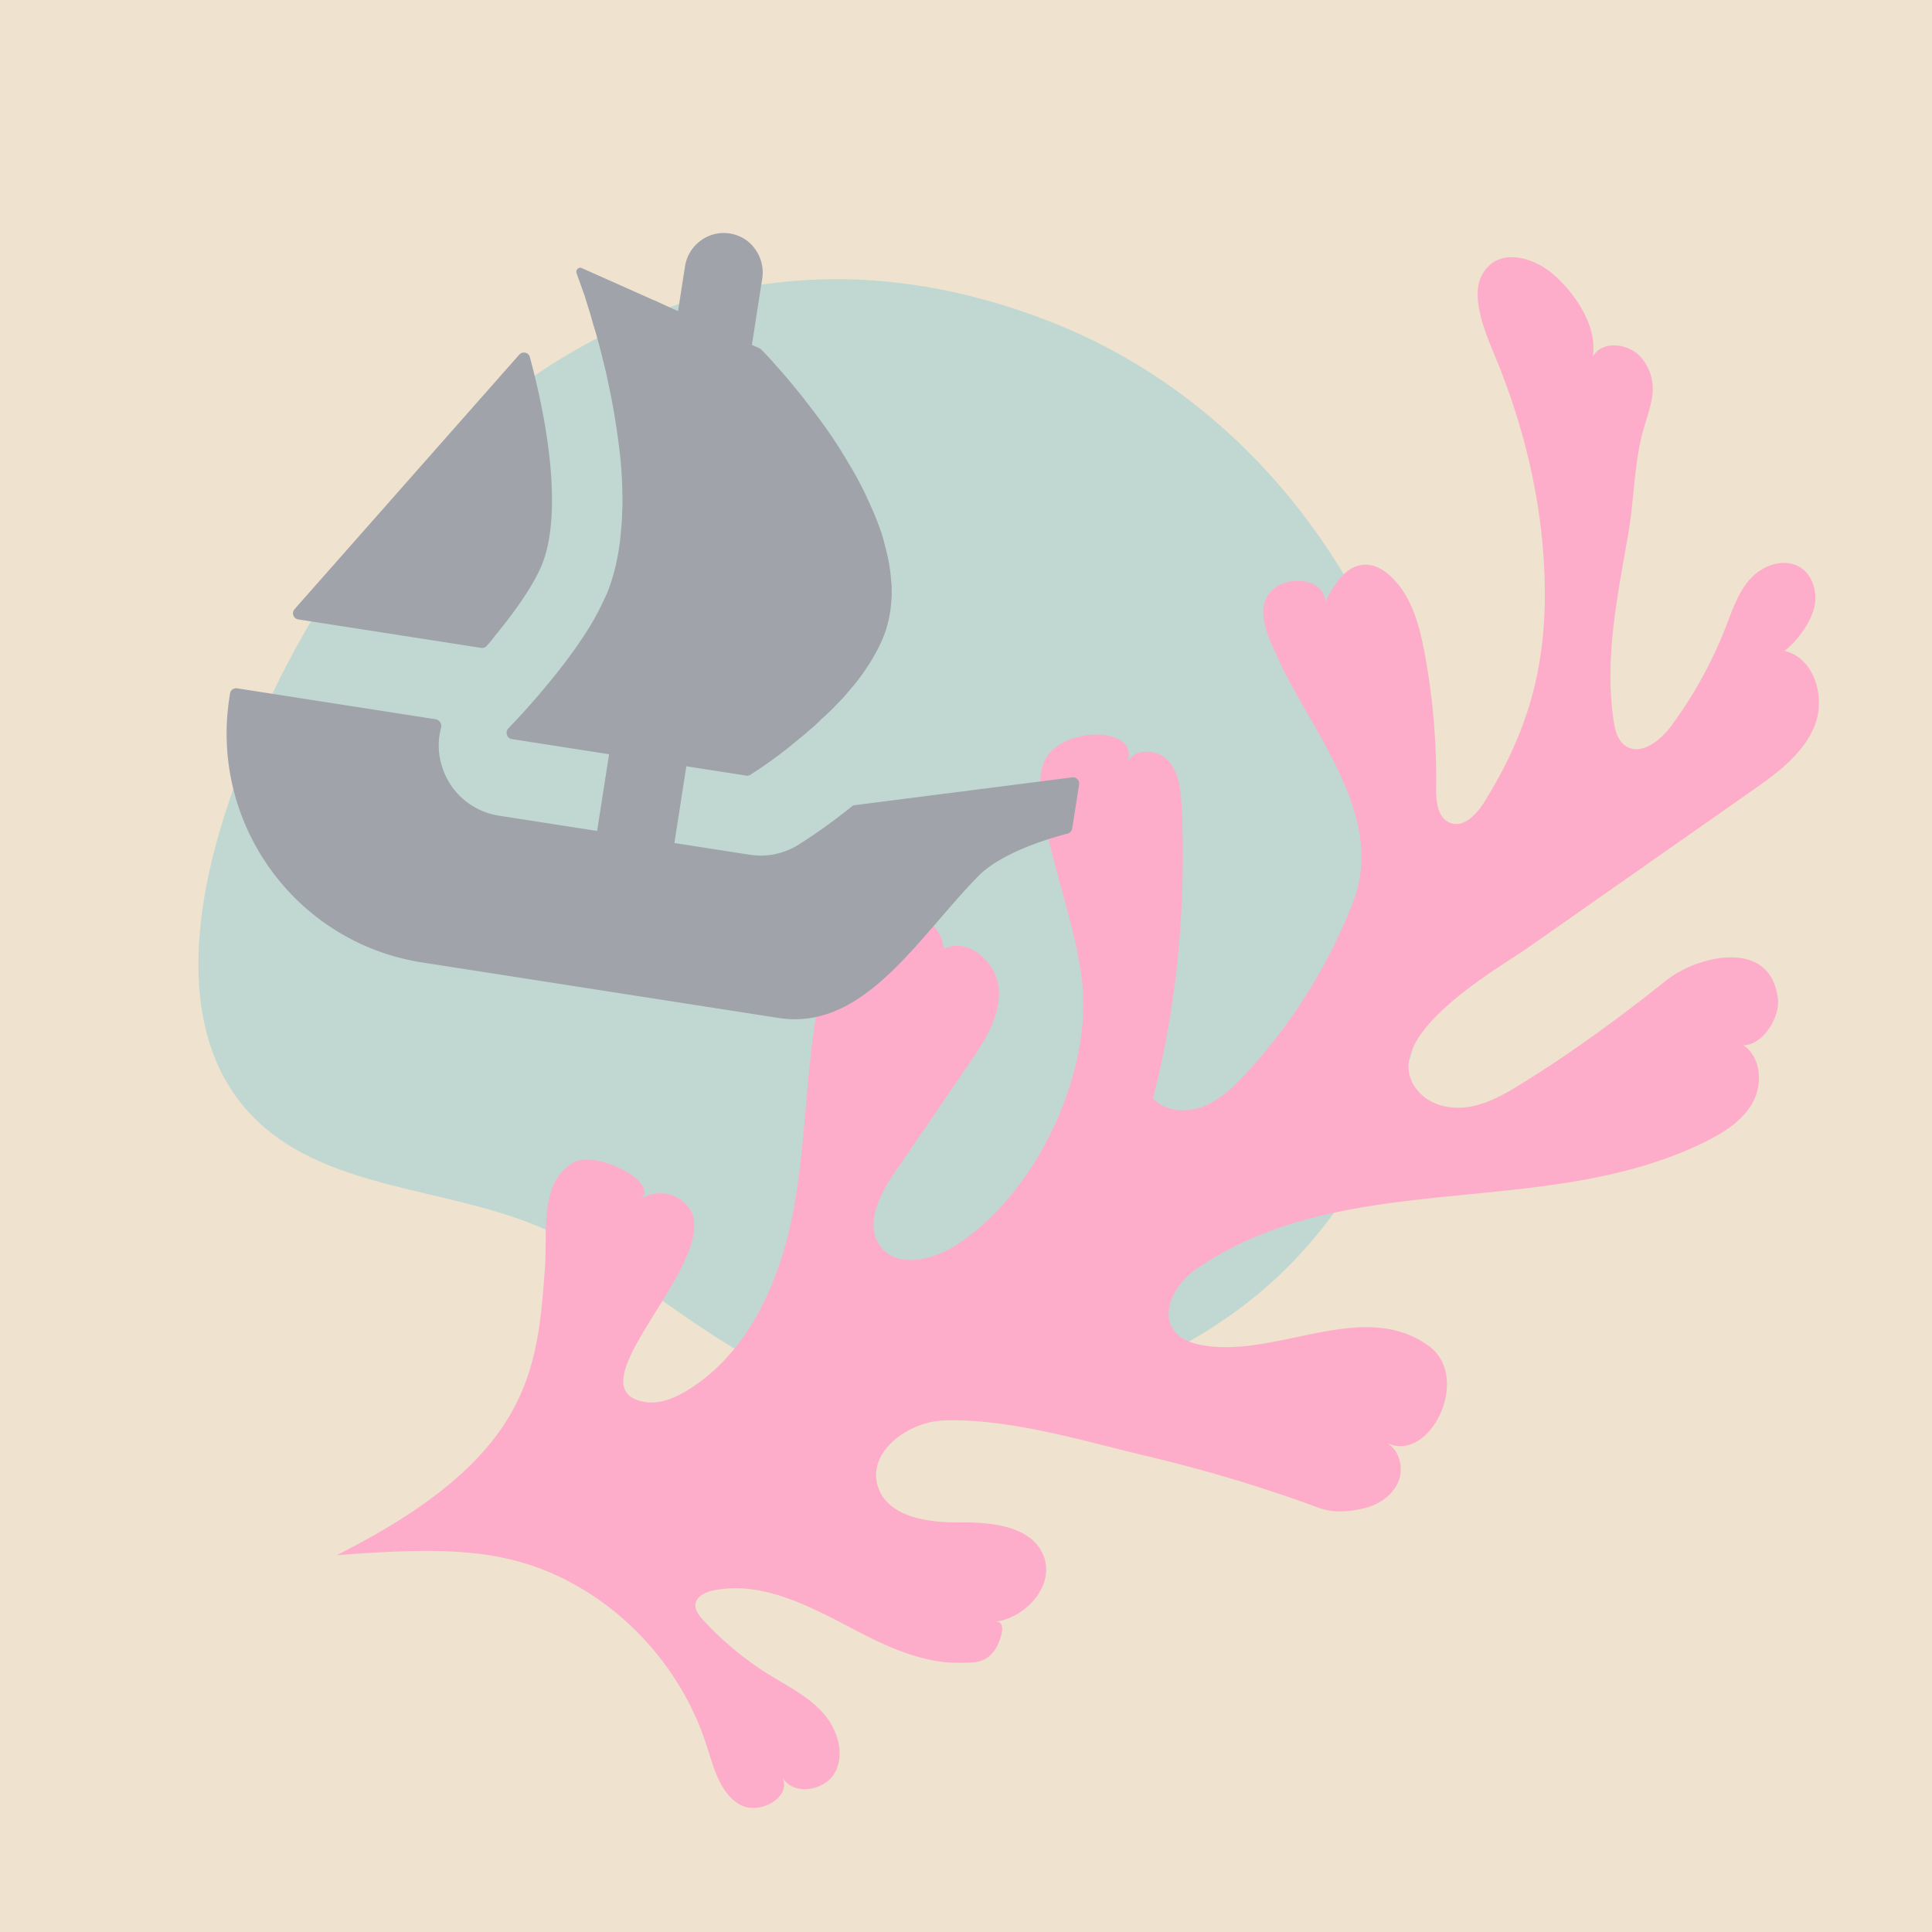 <?xml version="1.0" encoding="UTF-8" standalone="no"?>
<!-- Created with svg_stack (http://github.com/astraw/svg_stack) -->

<svg
   xmlns:dc="http://purl.org/dc/elements/1.1/"
   xmlns:cc="http://creativecommons.org/ns#"
   xmlns:rdf="http://www.w3.org/1999/02/22-rdf-syntax-ns#"
   xmlns:svg="http://www.w3.org/2000/svg"
   xmlns="http://www.w3.org/2000/svg"
   xmlns:sodipodi="http://sodipodi.sourceforge.net/DTD/sodipodi-0.dtd"
   xmlns:inkscape="http://www.inkscape.org/namespaces/inkscape"
   version="1.1"
   width="1000.0"
   height="1000.0"
   id="svg26"
   sodipodi:docname="0250.svg"
   inkscape:version="0.92.5 (2060ec1f9f, 2020-04-08)">
  <sodipodi:namedview
     pagecolor="#ffffff"
     bordercolor="#666666"
     borderopacity="1"
     objecttolerance="10"
     gridtolerance="10"
     guidetolerance="10"
     inkscape:pageopacity="0"
     inkscape:pageshadow="2"
     inkscape:window-width="786"
     inkscape:window-height="480"
     id="namedview28"
     showgrid="false"
     inkscape:zoom="0.236"
     inkscape:cx="165.25424"
     inkscape:cy="500"
     inkscape:window-x="72"
     inkscape:window-y="27"
     inkscape:window-maximized="0"
     inkscape:current-layer="svg26" />
  <defs
     id="defs2" />
  <g
     id="id0:id0">
    <path
       style="opacity:1;fill:#efe2cf"
       d="M 0,0 H 1000 V 1000 H 0 Z"
       id="path4"
       inkscape:connector-curvature="0" />
  </g>
  <g
     id="id1:id1"
     transform="translate(-177.672,-163.809)">
    <path
       d="m 722.63,330.82 c 96.1,38.03 164.23,125.29 187.72,220.04 22.59,91.1 4.61,193.62 -61.51,263.96 -66.12,70.34 -183.53,99.77 -272.71,56.85 C 532.95,850.89 498.76,815.74 454.17,797.74 406.88,778.65 348.56,778.91 311.96,745.1 271.43,707.66 276.29,645.68 291.28,594.39 342.21,420.19 505.78,245 722.63,330.82 Z"
       style="fill:#c1d8d2"
       id="path7"
       inkscape:connector-curvature="0" />
  </g>
  <g
     id="id2:id2"
     transform="translate(58.923,101.514)">
    <path
       d="m 115.288,703.489 c 55.059,-4.301 87.52,-3.78 120.766,13.848 33.243,17.637 59.175,48.595 70.699,84.424 3.636,11.304 6.707,24.197 16.768,30.496 10.06,6.299 27.684,-3.297 22.452,-13.947 5.414,9.92 22.344,7.307 27.477,-2.764 5.134,-10.07 0.757,-22.782 -6.928,-31.072 -7.685,-8.289 -18.087,-13.402 -27.675,-19.38 a 161.76,161.76 0 0 1 -33.93,-28.236 c -2.08,-2.27 -4.224,-5.013 -3.844,-8.076 0.513,-4.134 5.198,-6.247 9.27,-7.082 26.15,-5.367 51.689,9.215 75.36,21.549 15.646,8.155 33.434,15.981 51.426,15.89 8.797,-0.041 14.623,0.259 19.508,-7.633 1.601,-2.584 6.576,-14.475 -0.599,-13.575 16.227,-2.033 31.245,-19.034 25.163,-34.22 -6.164,-15.37 -26.708,-17.393 -43.277,-17.223 -16.568,0.17 -37.26,-2.718 -42.417,-18.458 -5.846,-17.84 15.442,-33.717 34.209,-34.32 34.198,-1.108 72.446,10.747 105.49,18.573 a 770.525,770.525 0 0 1 88.518,26.663 c 7.414,2.723 14.956,2.087 22.675,0.405 7.719,-1.681 15.153,-6.376 18.313,-13.606 3.173,-7.236 0.837,-16.969 -6.175,-20.606 22.334,11.585 44.63,-33.597 22.085,-49.997 -34.43,-25.037 -79.9,7.202 -118.352,-0.6 -24.78,-5.025 -17.95,-28.276 -1.604,-39.478 76.668,-52.542 178.405,-24.951 261.17,-64.683 10.145,-4.865 20.423,-10.885 26.09,-20.603 5.668,-9.717 4.859,-24.034 -4.485,-30.292 10.026,0.054 19.116,-14.411 17.846,-24.357 -3.993,-31.405 -41.915,-21.844 -57.745,-9.188 -23.925,19.124 -48.567,37.13 -74.61,53.29 -8.264,5.126 -16.862,10.166 -26.413,11.98 -9.56,1.812 -20.39,-0.192 -26.92,-7.39 -24.608,-27.122 40.86,-63.941 55.806,-74.42 38.802,-27.194 77.613,-54.384 116.415,-81.578 12.976,-9.088 26.617,-18.999 32.51,-33.702 5.894,-14.703 -0.185,-35.286 -15.658,-38.702 6.438,-4.864 13.378,-14.367 15.383,-22.178 2.006,-7.81 -0.57,-17.157 -7.509,-21.27 -8.108,-4.804 -19.047,-0.925 -25.4,6.026 -6.361,6.948 -9.378,16.222 -12.797,25.002 a 221.637,221.637 0 0 1 -28.223,51.185 c -5.686,7.706 -15.789,15.74 -23.698,10.338 -3.953,-2.706 -5.366,-7.815 -6.082,-12.555 -4.955,-32.628 1.944,-64.993 7.5,-97.043 2.83,-16.336 3.044,-33.794 6.736,-49.819 3.33,-14.449 11.138,-26.437 0.723,-40.64 -6.091,-8.307 -21.045,-10.341 -25.853,-1.232 2.79,-15.264 -8.851,-32.923 -20.671,-42.979 -9.993,-8.5 -27.835,-14.194 -36.283,-0.1 -7.25,12.099 2.524,33.251 7.17,44.594 14.805,36.118 23.876,74.965 24.918,114.049 1.167,43.93 -8.28,77.85 -31.235,114.813 -3.95,6.35 -10.553,13.422 -17.563,10.83 -6.66,-2.46 -7.48,-11.362 -7.383,-18.46 a 351.983,351.983 0 0 0 -5.924,-69.379 c -2.648,-14.196 -6.596,-29.002 -16.862,-39.143 -3.712,-3.666 -8.471,-6.695 -13.688,-6.709 -10.014,-0.028 -16.464,10.283 -20.902,19.26 -0.566,-12.56 -18.988,-13.393 -26.73,-6.707 -10.671,9.213 -2.96,24.55 2.188,35.86 17.525,38.497 56.257,81.64 38.851,126.398 -12.706,32.667 -31.626,62.914 -55.441,88.634 -6.034,6.52 -12.594,12.898 -20.75,16.431 -9.007,3.906 -20.23,3.78 -27.303,-3.66 12.587,-48.246 17.312,-101.398 14.84,-151.194 -0.42,-8.406 -1.345,-17.51 -7.08,-23.668 -5.735,-6.158 -17.957,-6.445 -21.187,1.315 8.155,-19.657 -37.156,-20.131 -43.695,1.448 -1.853,6.12 -1.334,12.68 -0.463,19.01 4.23,30.547 16.448,59.57 20.59,90.129 6.621,48.8 -23.145,111.8 -64.478,138.705 -12.175,7.926 -30.645,12.528 -39.5,1.01 -8.489,-11.044 -0.623,-26.76 7.243,-38.259 l 38.722,-56.647 c 7.91,-11.566 16.156,-24.3 15.257,-38.272 -0.898,-13.972 -16.175,-27.376 -28.577,-20.865 -0.99,-17 -25.78,-27.114 -40.3,-18.21 -14.515,8.917 -20.64,26.734 -24.001,43.428 -7.316,36.313 -6.652,73.844 -13.517,110.242 -6.865,36.397 -23.167,73.594 -54.762,92.944 -6.76,4.136 -14.657,7.436 -22.456,5.999 -42.06,-7.756 55.03,-85.542 16.878,-105.842 -5.917,-3.151 -13.572,-2.7 -19.082,1.12 11.486,-7.959 -21.855,-25.734 -33.987,-19.307 -18.22,9.66 -13.833,36.315 -15.141,54.425 -3.943,54.385 -7.624,98.473 -107.86,149.013 z"
       style="fill:#fdadca;stroke-width:0.986"
       id="path10"
       inkscape:connector-curvature="0" />
  </g>
  <g
     id="id3:id3"
     transform="matrix(1.0,0,0,1.0,0.0,0.0)">
    <sodipodi:namedview
       pagecolor="#ffffff"
       bordercolor="#666666"
       borderopacity="1"
       objecttolerance="10"
       gridtolerance="10"
       guidetolerance="10"
       inkscape:pageopacity="0"
       inkscape:pageshadow="2"
       inkscape:window-width="786"
       inkscape:window-height="480"
       id="namedview6"
       showgrid="false"
       inkscape:zoom="0.236"
       inkscape:cx="500"
       inkscape:cy="500"
       inkscape:window-x="72"
       inkscape:window-y="27"
       inkscape:window-maximized="0"
       inkscape:current-layer="svg4" />
  </g>
  <g
     id="id4:id4"
     transform="translate(-180.857,-357.956)">
    <g
       id="g17">
      <path
         d="m 338.26,731.22 1.17,-2.61 73.4,-156.64 c 1.08,-2.24 4.3,-2.44 5.59,-0.3 19.95,32.56 38.95,73.84 36.22,101.43 -1.18,11.35 -6.54,27.22 -12.96,42.08 -0.8,2.13 -1.68,4.27 -2.71,6.35 -0.46,0.93 -1.38,1.55 -2.45,1.69 l -94.94,12.47 c -2.54,0.34 -4.4,-2.23 -3.32,-4.47 z m 418.17,-4.36 c 0.18,1.35 -0.45,2.59 -1.53,3.23 -6.77,4 -29.79,18.5 -38.08,33.97 -21.24,39.56 -34.26,93.85 -78.64,99.68 L 453.13,888.05 C 387.52,896.67 327.4,850.32 318.75,784.49 l -0.28,-2.13 c -0.22,-1.7 1.01,-3.31 2.79,-3.54 l 103.11,-13.54 c 2.06,-0.27 3.79,1.38 3.92,3.46 0.1,6.78 2.28,13.5 6.29,19.33 7.74,11.62 21.47,17.7 35.17,15.9 l 51.06,-6.71 -5.23,-39.84 -50.49,6.63 c -2.56,0.34 -4.51,-2.44 -3.3,-4.77 0.46,-0.93 0.91,-1.85 1.49,-2.94 3.86,-7.44 9.3,-18.85 14.54,-31.74 3.55,-8.7 6.89,-17.95 9.37,-27.09 0.5,-1.66 0.86,-3.36 1.29,-5.01 0.63,-2.9 1.28,-5.66 1.65,-8.31 0.42,-2.29 0.76,-4.65 1.05,-6.86 0.73,-7.61 0.42,-15.51 -0.64,-23.61 -0.42,-3.2 -1,-6.51 -1.69,-9.6 -0.6,-3.46 -1.48,-6.88 -2.37,-10.31 -0.69,-3.02 -1.65,-5.99 -2.63,-9.04 -1.39,-4.51 -2.99,-9 -4.73,-13.46 l -0.66,-1.72 c -1.27,-3.08 -2.44,-5.96 -3.86,-9.03 -4.22,-9.56 -8.76,-18.86 -13.51,-27.48 -1.75,-3.45 -3.63,-6.75 -5.57,-9.96 -2.82,-4.97 -5.65,-9.44 -8.22,-13.66 -1.34,-1.92 -2.43,-3.65 -3.53,-5.46 -1.27,-2 -2.55,-4 -3.88,-5.92 -0.92,-1.47 -1.96,-2.85 -2.72,-4.19 l -7.76,-10.68 c -1.06,-1.45 0.11,-3.55 1.88,-3.28 l 40.44,5.45 0.14,-0.02 0.14,-0.02 5.31,0.82 5.89,0.82 2.13,0.3 -3.04,-23.15 c -1.47,-11.22 6.28,-21.48 17.43,-22.95 5.54,-0.73 10.88,0.88 14.91,4.11 4.11,3.22 7.04,7.96 7.78,13.57 l 4.52,34.44 4.34,0.59 c 0.3,0.1 0.68,0.2 0.99,0.38 1.09,0.58 2.73,1.52 4.76,2.7 1.64,0.94 3.39,2.16 5.43,3.4 4.16,2.56 9.22,5.87 14.71,9.7 1.43,0.97 2.85,1.94 4.22,2.99 7.09,5.06 15.1,11.02 22.92,17.79 2.21,1.95 4.33,3.84 6.56,5.93 2.15,2.1 4.51,4.1 6.51,6.15 2.74,2.75 5.58,5.62 8.22,8.67 1.2,1.43 2.62,2.91 3.75,4.35 3.39,3.82 6.37,7.83 9.29,11.85 1.26,1.86 2.54,3.93 3.67,5.95 3.39,5.48 6.23,11.1 8.29,16.9 a 19.6,19.6 0 0 1 1.37,3.79 l 0.04,0.28 c 0.65,1.65 1.03,3.48 1.43,5.37 1.36,5.96 1.88,12.11 1.4,18.38 -0.23,2.63 -0.63,5.14 -1.13,7.88 -0.6,2.61 -1.11,5.27 -1.92,7.91 -1.54,5.33 -3.42,10.78 -5.86,15.87 -0.76,1.91 -1.73,3.91 -2.63,5.84 -1.04,2.01 -2.15,3.97 -3.06,5.82 -1.34,2.42 -2.75,4.91 -4.25,7.2 -1.28,2.34 -2.56,4.67 -4.09,6.82 -2.03,3.23 -4.02,6.23 -6.16,9.19 -1.2,1.89 -2.53,3.87 -3.95,5.65 -1.33,1.98 -2.76,3.76 -3.99,5.36 -2.16,2.81 -3.9,4.92 -5.39,6.78 l -3.57,4.15 c -0.49,0.64 -1.24,1.03 -2.02,1.13 l -31.1,4.09 5.23,39.84 39.13,-5.14 c 8.73,-1.15 16.64,-5.29 22.63,-11.93 2.01,-2.29 10.89,-12.26 21.03,-26.89 0.36,-0.55 0.82,-0.9 1.37,-1.12 l 103.9,-45.43 c 1.98,-0.84 4.17,0.39 4.45,2.52 z"
         style="fill:#a0a3aa"
         transform="rotate(16.333,537.453,685.044)"
         id="path15"
         inkscape:connector-curvature="0" />
    </g>
  </g>
  <g
     id="id5:id5"
     transform="matrix(1.0,0,0,1.0,0.0,0.0)">
    <sodipodi:namedview
       pagecolor="#ffffff"
       bordercolor="#666666"
       borderopacity="1"
       objecttolerance="10"
       gridtolerance="10"
       guidetolerance="10"
       inkscape:pageopacity="0"
       inkscape:pageshadow="2"
       inkscape:window-width="786"
       inkscape:window-height="480"
       id="namedview20"
       showgrid="false"
       inkscape:zoom="0.236"
       inkscape:cx="500"
       inkscape:cy="500"
       inkscape:window-x="72"
       inkscape:window-y="27"
       inkscape:window-maximized="0"
       inkscape:current-layer="svg4" />
  </g>
  <g
     id="id6:id6"
     transform="matrix(1.0,0,0,1.0,0.0,0.0)">
    <sodipodi:namedview
       pagecolor="#ffffff"
       bordercolor="#666666"
       borderopacity="1"
       objecttolerance="10"
       gridtolerance="10"
       guidetolerance="10"
       inkscape:pageopacity="0"
       inkscape:pageshadow="2"
       inkscape:window-width="786"
       inkscape:window-height="480"
       id="namedview23"
       showgrid="false"
       inkscape:zoom="0.236"
       inkscape:cx="500"
       inkscape:cy="500"
       inkscape:window-x="72"
       inkscape:window-y="27"
       inkscape:window-maximized="0"
       inkscape:current-layer="svg4" />
  </g>
</svg>
